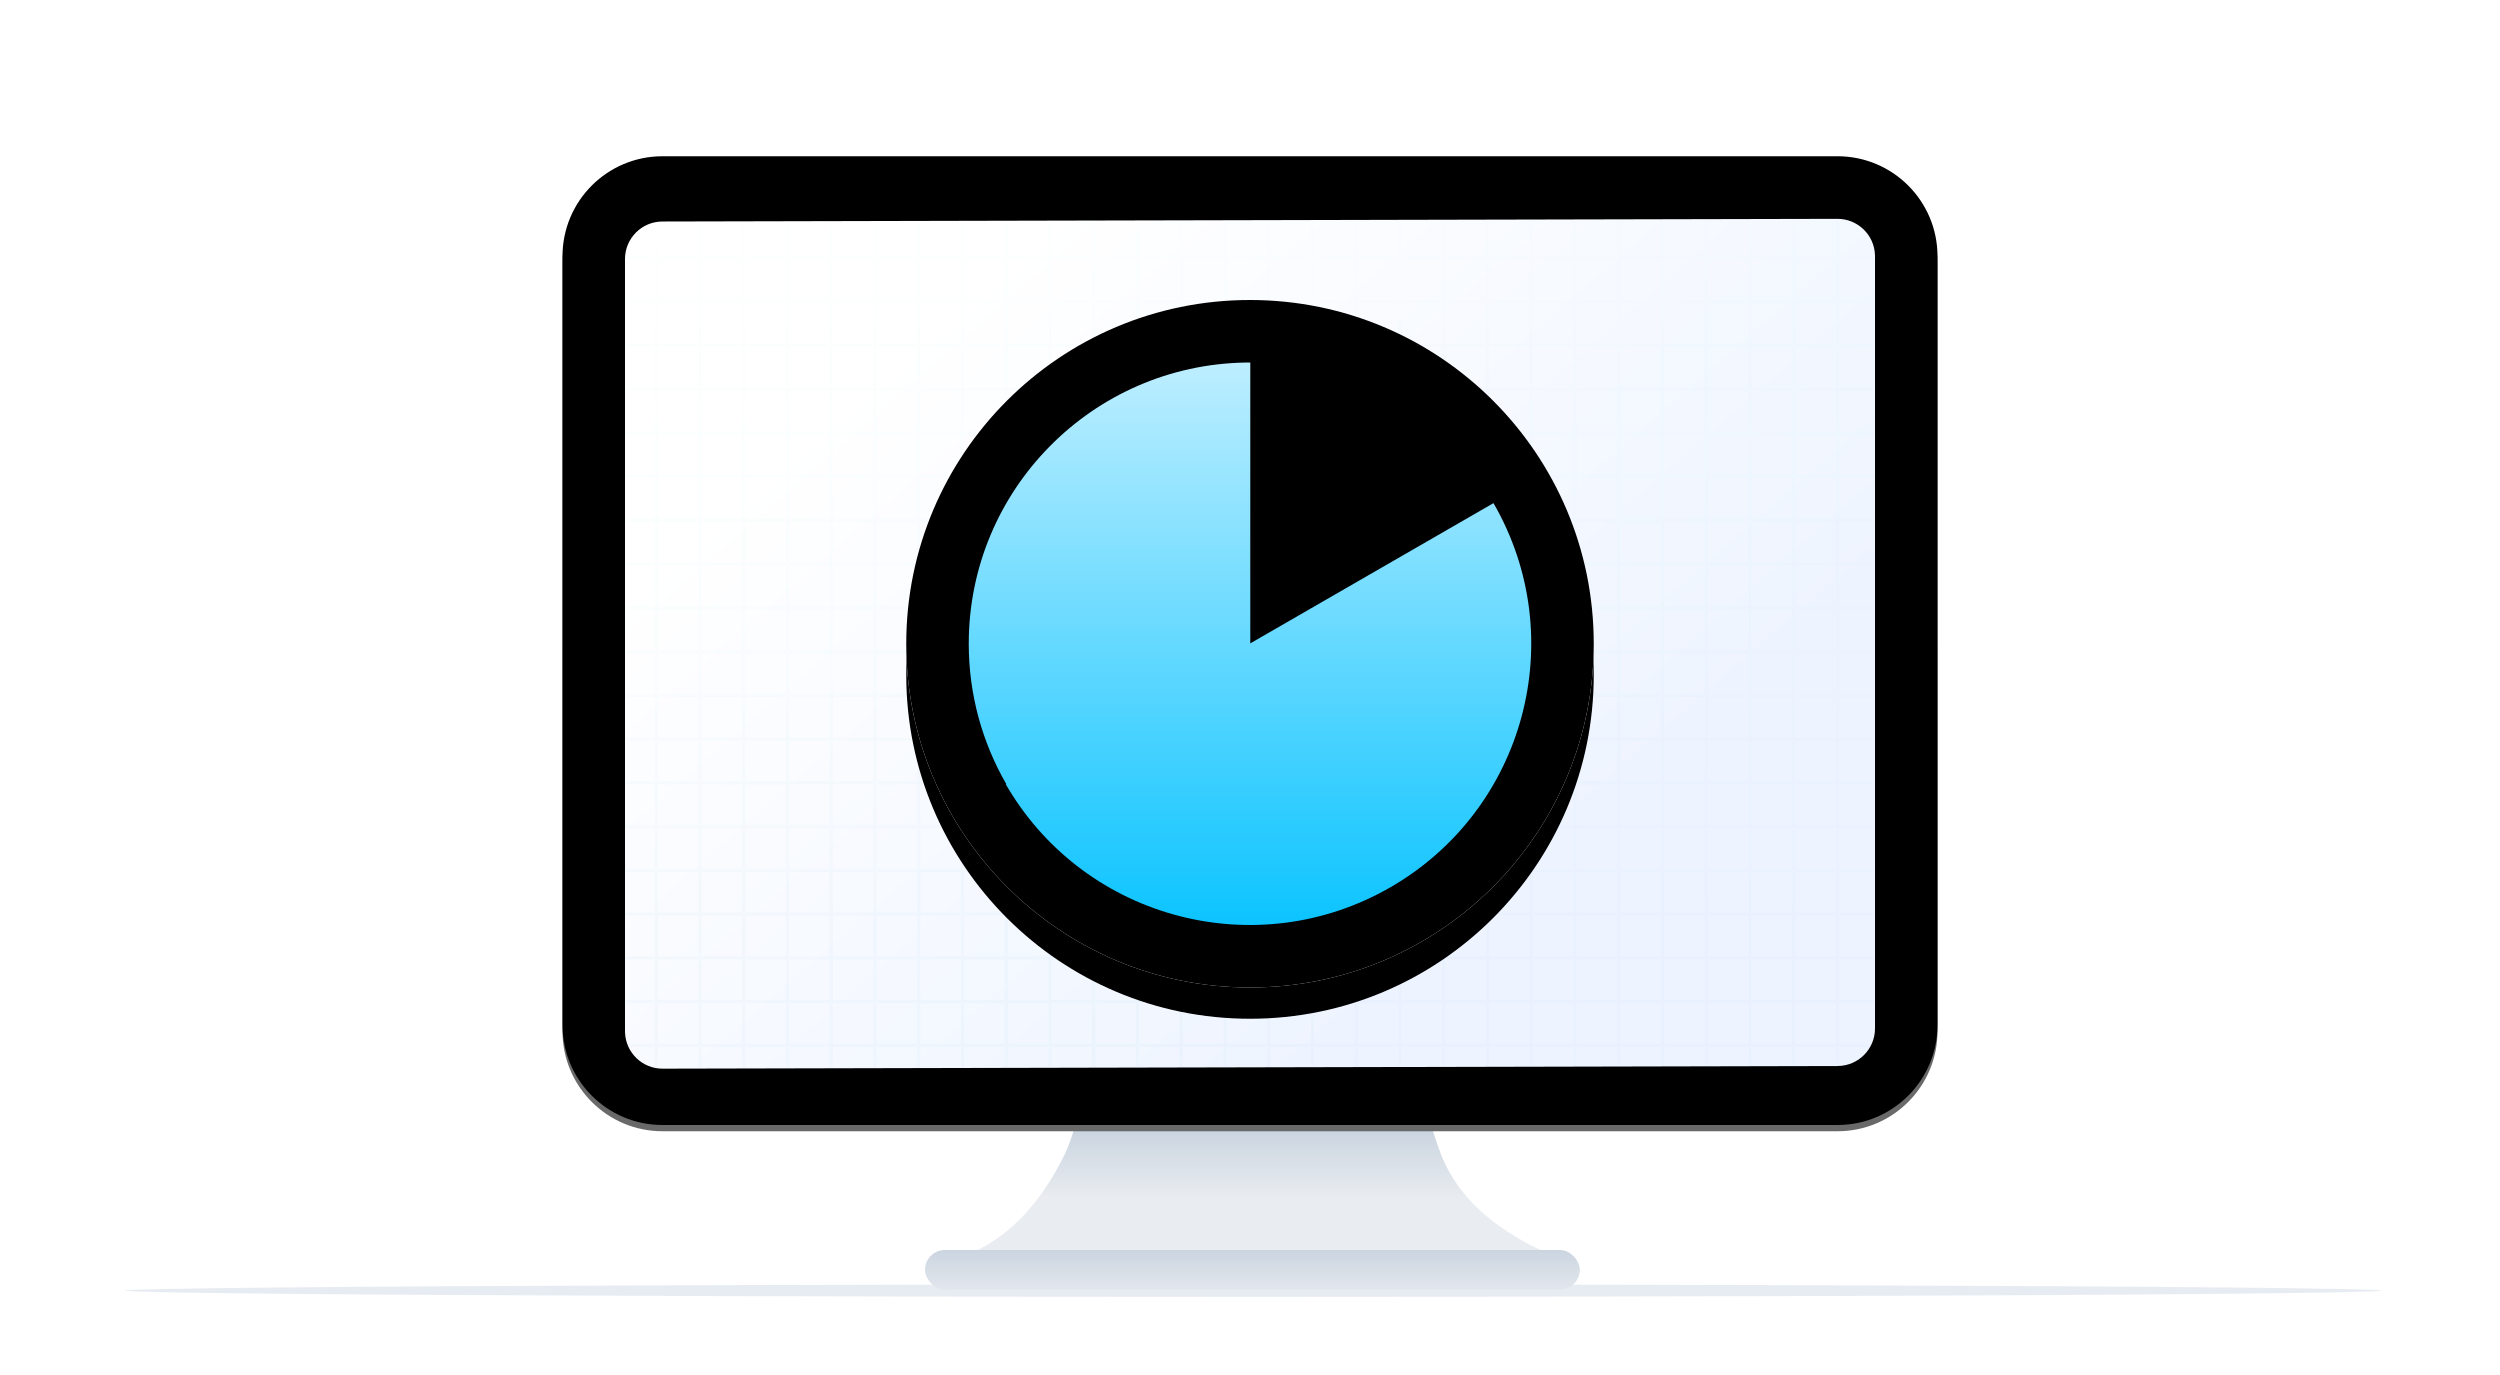 <?xml version="1.0" encoding="UTF-8"?>
<svg width="400px" height="220px" viewBox="0 0 400 220" version="1.1" xmlns="http://www.w3.org/2000/svg" xmlns:xlink="http://www.w3.org/1999/xlink">
    <title>Illustration/Garbage_cleaning </title>
    <defs>
        <linearGradient x1="37.209%" y1="84.76%" x2="37.209%" y2="62.956%" id="linearGradient-1">
            <stop stop-color="#E9ECF0" offset="0%"></stop>
            <stop stop-color="#BECBD9" offset="100%"></stop>
        </linearGradient>
        <linearGradient x1="37.209%" y1="129.776%" x2="37.209%" y2="-55.055%" id="linearGradient-2">
            <stop stop-color="#E9ECF0" offset="0%"></stop>
            <stop stop-color="#BECBD9" offset="100%"></stop>
        </linearGradient>
        <linearGradient x1="50%" y1="0%" x2="50%" y2="100%" id="linearGradient-3">
            <stop stop-color="#707070" offset="0%"></stop>
            <stop stop-color="#696969" offset="100%"></stop>
        </linearGradient>
        <path d="M16,0 L204,0 C212.837,0 220,7.163 220,16 L220,139 C220,147.837 212.837,155 204,155 L16,155 C7.163,155 0,147.837 0,139 L0,16 C0,7.163 7.163,0 16,0 Z" id="path-4"></path>
        <filter x="-1.1%" y="-1.6%" width="102.3%" height="103.2%" filterUnits="objectBoundingBox" id="filter-6">
            <feGaussianBlur stdDeviation="1.5" in="SourceAlpha" result="shadowBlurInner1"></feGaussianBlur>
            <feOffset dx="-1" dy="-2" in="shadowBlurInner1" result="shadowOffsetInner1"></feOffset>
            <feComposite in="shadowOffsetInner1" in2="SourceAlpha" operator="arithmetic" k2="-1" k3="1" result="shadowInnerInner1"></feComposite>
            <feColorMatrix values="0 0 0 0 0   0 0 0 0 0   0 0 0 0 0  0 0 0 0.378 0" type="matrix" in="shadowInnerInner1" result="shadowMatrixInner1"></feColorMatrix>
            <feGaussianBlur stdDeviation="1.5" in="SourceAlpha" result="shadowBlurInner2"></feGaussianBlur>
            <feOffset dx="1" dy="1" in="shadowBlurInner2" result="shadowOffsetInner2"></feOffset>
            <feComposite in="shadowOffsetInner2" in2="SourceAlpha" operator="arithmetic" k2="-1" k3="1" result="shadowInnerInner2"></feComposite>
            <feColorMatrix values="0 0 0 0 1   0 0 0 0 1   0 0 0 0 1  0 0 0 0.5 0" type="matrix" in="shadowInnerInner2" result="shadowMatrixInner2"></feColorMatrix>
            <feMerge>
                <feMergeNode in="shadowMatrixInner1"></feMergeNode>
                <feMergeNode in="shadowMatrixInner2"></feMergeNode>
            </feMerge>
        </filter>
        <linearGradient x1="13.925%" y1="25.497%" x2="75.531%" y2="73.111%" id="linearGradient-7">
            <stop stop-color="#FFFFFF" offset="0%"></stop>
            <stop stop-color="#EEF4FF" offset="100%"></stop>
        </linearGradient>
        <path d="M5.986,0.427 L193.986,0 C197.225,-0.007 199.87,2.552 199.995,5.761 L200,6 L200,6 L200,129.546 C200,132.854 197.322,135.538 194.014,135.546 L6.014,135.973 C2.775,135.98 0.13,133.42 0.005,130.211 L0,129.973 L0,129.973 L0,6.427 C0,3.118 2.678,0.434 5.986,0.427 Z" id="path-8"></path>
        <linearGradient x1="44.054%" y1="78.908%" x2="44.054%" y2="0%" id="linearGradient-10">
            <stop stop-color="#007FA8" offset="0%"></stop>
            <stop stop-color="#1CFEF2" stop-opacity="0.285" offset="100%"></stop>
        </linearGradient>
        <circle id="path-11" cx="55" cy="55" r="55"></circle>
        <filter x="-18.6%" y="-14.1%" width="137.3%" height="137.3%" filterUnits="objectBoundingBox" id="filter-12">
            <feOffset dx="0" dy="5" in="SourceAlpha" result="shadowOffsetOuter1"></feOffset>
            <feGaussianBlur stdDeviation="6" in="shadowOffsetOuter1" result="shadowBlurOuter1"></feGaussianBlur>
            <feColorMatrix values="0 0 0 0 0.352   0 0 0 0 0.715   0 0 0 0 1  0 0 0 0.202 0" type="matrix" in="shadowBlurOuter1"></feColorMatrix>
        </filter>
        <filter x="-13.6%" y="-9.1%" width="127.3%" height="127.3%" filterUnits="objectBoundingBox" id="filter-13">
            <feGaussianBlur stdDeviation="1" in="SourceAlpha" result="shadowBlurInner1"></feGaussianBlur>
            <feOffset dx="0" dy="2" in="shadowBlurInner1" result="shadowOffsetInner1"></feOffset>
            <feComposite in="shadowOffsetInner1" in2="SourceAlpha" operator="arithmetic" k2="-1" k3="1" result="shadowInnerInner1"></feComposite>
            <feColorMatrix values="0 0 0 0 1   0 0 0 0 1   0 0 0 0 1  0 0 0 1 0" type="matrix" in="shadowInnerInner1" result="shadowMatrixInner1"></feColorMatrix>
            <feGaussianBlur stdDeviation="2" in="SourceAlpha" result="shadowBlurInner2"></feGaussianBlur>
            <feOffset dx="0" dy="-2" in="shadowBlurInner2" result="shadowOffsetInner2"></feOffset>
            <feComposite in="shadowOffsetInner2" in2="SourceAlpha" operator="arithmetic" k2="-1" k3="1" result="shadowInnerInner2"></feComposite>
            <feColorMatrix values="0 0 0 0 0   0 0 0 0 0.297   0 0 0 0 1  0 0 0 0.183 0" type="matrix" in="shadowInnerInner2" result="shadowMatrixInner2"></feColorMatrix>
            <feMerge>
                <feMergeNode in="shadowMatrixInner1"></feMergeNode>
                <feMergeNode in="shadowMatrixInner2"></feMergeNode>
            </feMerge>
        </filter>
        <linearGradient x1="50%" y1="100%" x2="50%" y2="0%" id="linearGradient-14">
            <stop stop-color="#00C1FF" offset="0%"></stop>
            <stop stop-color="#BDEEFF" offset="100%"></stop>
        </linearGradient>
        <path d="M55.047,10 L55.047,54.938 L93.957,32.501 C106.397,54.021 99.015,81.539 77.469,93.964 C56.138,106.265 28.923,99.161 16.311,78.137 L15.933,77.495 L16.005,77.454 C12.185,70.844 10,63.174 10,54.994 C10,30.393 29.767,10.403 54.302,10.006 L55.047,10 Z" id="path-15"></path>
        <filter x="-11.1%" y="-8.9%" width="122.2%" height="122.2%" filterUnits="objectBoundingBox" id="filter-16">
            <feOffset dx="0" dy="2" in="SourceAlpha" result="shadowOffsetOuter1"></feOffset>
            <feGaussianBlur stdDeviation="3" in="shadowOffsetOuter1" result="shadowBlurOuter1"></feGaussianBlur>
            <feColorMatrix values="0 0 0 0 0   0 0 0 0 0.424   0 0 0 0 1  0 0 0 0 0" type="matrix" in="shadowBlurOuter1"></feColorMatrix>
        </filter>
    </defs>
    <g id="Illustration/Garbage_cleaning-" stroke="none" stroke-width="1" fill="none" fill-rule="evenodd">
        <ellipse id="椭圆形" fill="#E7ECF2" cx="200.5" cy="206.5" rx="180.5" ry="1"></ellipse>
        <g id="编组" transform="translate(90, 26)">
            <path d="M129.94,106 C134.007,133.444 137.542,151.003 140.547,158.675 C143.631,166.55 151.036,172.507 162.762,176.544 L58,176.544 C67.683,175.325 75.136,169.369 80.361,158.675 C82.99,153.296 86.763,135.738 91.683,106 L129.94,106 Z" id="三角形" fill="url(#linearGradient-1)"></path>
            <rect id="矩形" fill="url(#linearGradient-2)" x="58" y="174" width="104.762" height="6.347" rx="3.174"></rect>
            <g id="蒙版">
                <mask id="mask-5" fill="white">
                    <use xlink:href="#path-4"></use>
                </mask>
                <g>
                    <use fill="url(#linearGradient-3)" fill-rule="evenodd" xlink:href="#path-4"></use>
                    <use fill="black" fill-opacity="1" filter="url(#filter-6)" xlink:href="#path-4"></use>
                </g>
                <g id="编组-2" mask="url(#mask-5)">
                    <g transform="translate(10, 9.014)" id="形状结合">
                        <mask id="mask-9" fill="white">
                            <use xlink:href="#path-8"></use>
                        </mask>
                        <use id="蒙版" fill="url(#linearGradient-7)" xlink:href="#path-8"></use>
                        <path d="M5.25,-6.764 L5.249,5.986 L11.749,5.986 L11.75,-6.764 L12.25,-6.764 L12.249,5.986 L18.749,5.986 L18.75,-6.764 L19.25,-6.764 L19.249,5.986 L25.749,5.986 L25.75,-6.764 L26.25,-6.764 L26.249,5.986 L32.749,5.986 L32.75,-6.764 L33.25,-6.764 L33.249,5.986 L39.749,5.986 L39.75,-6.764 L40.25,-6.764 L40.249,5.986 L46.749,5.986 L46.75,-6.764 L47.25,-6.764 L47.249,5.986 L53.749,5.986 L53.75,-6.764 L54.25,-6.764 L54.249,5.986 L60.749,5.986 L60.75,-6.764 L61.25,-6.764 L61.249,5.986 L67.749,5.986 L67.75,-6.764 L68.25,-6.764 L68.249,5.986 L74.749,5.986 L74.75,-6.764 L75.25,-6.764 L75.249,5.986 L81.749,5.986 L81.75,-6.764 L82.25,-6.764 L82.249,5.986 L88.749,5.986 L88.75,-6.764 L89.25,-6.764 L89.249,5.986 L95.749,5.986 L95.75,-6.764 L96.25,-6.764 L96.249,5.986 L102.749,5.986 L102.75,-6.764 L103.25,-6.764 L103.249,5.986 L109.749,5.986 L109.75,-6.764 L110.25,-6.764 L110.249,5.986 L116.749,5.986 L116.75,-6.764 L117.25,-6.764 L117.249,5.986 L123.749,5.986 L123.75,-6.764 L124.25,-6.764 L124.249,5.986 L130.749,5.986 L130.75,-6.764 L131.25,-6.764 L131.249,5.986 L137.749,5.986 L137.75,-6.764 L138.25,-6.764 L138.249,5.986 L144.749,5.986 L144.75,-6.764 L145.25,-6.764 L145.249,5.986 L151.749,5.986 L151.75,-6.764 L152.25,-6.764 L152.249,5.986 L158.749,5.986 L158.75,-6.764 L159.25,-6.764 L159.249,5.986 L165.749,5.986 L165.75,-6.764 L166.25,-6.764 L166.249,5.986 L172.749,5.986 L172.75,-6.764 L173.25,-6.764 L173.249,5.986 L179.749,5.986 L179.75,-6.764 L180.25,-6.764 L180.249,5.986 L186.749,5.986 L186.75,-6.764 L187.25,-6.764 L187.249,5.986 L193.749,5.986 L193.75,-6.764 L194.25,-6.764 L194.249,5.986 L200.749,5.986 L200.75,-6.764 L201.25,-6.764 L201.249,5.986 L203,5.986 L203,6.486 L201.249,6.486 L201.249,12.986 L203,12.986 L203,13.486 L201.249,13.486 L201.249,19.986 L203,19.986 L203,20.486 L201.249,20.486 L201.249,26.986 L203,26.986 L203,27.486 L201.249,27.486 L201.249,33.986 L203,33.986 L203,34.486 L201.249,34.486 L201.249,40.986 L203,40.986 L203,41.486 L201.249,41.486 L201.249,47.986 L203,47.986 L203,48.486 L201.249,48.486 L201.249,54.986 L203,54.986 L203,55.486 L201.249,55.486 L201.249,61.986 L203,61.986 L203,62.486 L201.249,62.486 L201.249,68.986 L203,68.986 L203,69.486 L201.249,69.486 L201.249,75.986 L203,75.986 L203,76.486 L201.249,76.486 L201.249,82.986 L203,82.986 L203,83.486 L201.249,83.486 L201.249,89.986 L203,89.986 L203,90.486 L201.249,90.486 L201.249,96.986 L203,96.986 L203,97.486 L201.249,97.486 L201.249,103.986 L203,103.986 L203,104.486 L201.249,104.486 L201.249,110.986 L203,110.986 L203,111.486 L201.249,111.486 L201.249,117.986 L203,117.986 L203,118.486 L201.249,118.486 L201.249,124.986 L203,124.986 L203,125.486 L201.249,125.486 L201.249,131.986 L203,131.986 L203,132.486 L201.249,132.486 L201.249,138.986 L203,138.986 L203,139.486 L201.249,139.486 L201.25,144.236 L200.75,144.236 L200.749,139.486 L194.249,139.486 L194.25,144.236 L193.75,144.236 L193.749,139.486 L187.249,139.486 L187.25,144.236 L186.75,144.236 L186.749,139.486 L180.249,139.486 L180.25,144.236 L179.75,144.236 L179.749,139.486 L173.249,139.486 L173.25,144.236 L172.75,144.236 L172.749,139.486 L166.249,139.486 L166.25,144.236 L165.75,144.236 L165.749,139.486 L159.249,139.486 L159.25,144.236 L158.75,144.236 L158.749,139.486 L152.249,139.486 L152.25,144.236 L151.75,144.236 L151.749,139.486 L145.249,139.486 L145.25,144.236 L144.75,144.236 L144.749,139.486 L138.249,139.486 L138.25,144.236 L137.75,144.236 L137.749,139.486 L131.249,139.486 L131.25,144.236 L130.75,144.236 L130.749,139.486 L124.249,139.486 L124.25,144.236 L123.75,144.236 L123.749,139.486 L117.249,139.486 L117.25,144.236 L116.75,144.236 L116.749,139.486 L110.249,139.486 L110.25,144.236 L109.75,144.236 L109.749,139.486 L103.249,139.486 L103.25,144.236 L102.75,144.236 L102.749,139.486 L96.249,139.486 L96.25,144.236 L95.75,144.236 L95.749,139.486 L89.249,139.486 L89.25,144.236 L88.75,144.236 L88.749,139.486 L82.249,139.486 L82.25,144.236 L81.75,144.236 L81.749,139.486 L75.249,139.486 L75.25,144.236 L74.75,144.236 L74.749,139.486 L68.249,139.486 L68.25,144.236 L67.75,144.236 L67.749,139.486 L61.249,139.486 L61.25,144.236 L60.75,144.236 L60.749,139.486 L54.249,139.486 L54.25,144.236 L53.75,144.236 L53.749,139.486 L47.249,139.486 L47.25,144.236 L46.75,144.236 L46.749,139.486 L40.249,139.486 L40.25,144.236 L39.75,144.236 L39.749,139.486 L33.249,139.486 L33.25,144.236 L32.75,144.236 L32.749,139.486 L26.249,139.486 L26.25,144.236 L25.75,144.236 L25.749,139.486 L19.249,139.486 L19.25,144.236 L18.75,144.236 L18.749,139.486 L12.249,139.486 L12.25,144.236 L11.75,144.236 L11.749,139.486 L5.249,139.486 L5.25,144.236 L4.75,144.236 L4.749,139.486 L-3,139.486 L-3,138.986 L4.749,138.986 L4.749,132.486 L-3,132.486 L-3,131.986 L4.749,131.986 L4.749,125.486 L-3,125.486 L-3,124.986 L4.749,124.986 L4.749,118.486 L-3,118.486 L-3,117.986 L4.749,117.986 L4.749,111.486 L-3,111.486 L-3,110.986 L4.749,110.986 L4.749,104.486 L-3,104.486 L-3,103.986 L4.749,103.986 L4.749,97.486 L-3,97.486 L-3,96.986 L4.749,96.986 L4.749,90.486 L-3,90.486 L-3,89.986 L4.749,89.986 L4.749,83.486 L-3,83.486 L-3,82.986 L4.749,82.986 L4.749,76.486 L-3,76.486 L-3,75.986 L4.749,75.986 L4.749,69.486 L-3,69.486 L-3,68.986 L4.749,68.986 L4.749,62.486 L-3,62.486 L-3,61.986 L4.749,61.986 L4.749,55.486 L-3,55.486 L-3,54.986 L4.749,54.986 L4.749,48.486 L-3,48.486 L-3,47.986 L4.749,47.986 L4.749,41.486 L-3,41.486 L-3,40.986 L4.749,40.986 L4.749,34.486 L-3,34.486 L-3,33.986 L4.749,33.986 L4.749,27.486 L-3,27.486 L-3,26.986 L4.749,26.986 L4.749,20.486 L-3,20.486 L-3,19.986 L4.749,19.986 L4.749,13.486 L-3,13.486 L-3,12.986 L4.749,12.986 L4.749,6.486 L-3,6.486 L-3,5.986 L4.749,5.986 L4.75,-6.764 L5.25,-6.764 Z M11.749,132.486 L5.249,132.486 L5.249,138.986 L11.749,138.986 L11.749,132.486 Z M18.749,132.486 L12.249,132.486 L12.249,138.986 L18.749,138.986 L18.749,132.486 Z M25.749,132.486 L19.249,132.486 L19.249,138.986 L25.749,138.986 L25.749,132.486 Z M32.749,132.486 L26.249,132.486 L26.249,138.986 L32.749,138.986 L32.749,132.486 Z M39.749,132.486 L33.249,132.486 L33.249,138.986 L39.749,138.986 L39.749,132.486 Z M46.749,132.486 L40.249,132.486 L40.249,138.986 L46.749,138.986 L46.749,132.486 Z M53.749,132.486 L47.249,132.486 L47.249,138.986 L53.749,138.986 L53.749,132.486 Z M60.749,132.486 L54.249,132.486 L54.249,138.986 L60.749,138.986 L60.749,132.486 Z M67.749,132.486 L61.249,132.486 L61.249,138.986 L67.749,138.986 L67.749,132.486 Z M74.749,132.486 L68.249,132.486 L68.249,138.986 L74.749,138.986 L74.749,132.486 Z M81.749,132.486 L75.249,132.486 L75.249,138.986 L81.749,138.986 L81.749,132.486 Z M88.749,132.486 L82.249,132.486 L82.249,138.986 L88.749,138.986 L88.749,132.486 Z M95.749,132.486 L89.249,132.486 L89.249,138.986 L95.749,138.986 L95.749,132.486 Z M102.749,132.486 L96.249,132.486 L96.249,138.986 L102.749,138.986 L102.749,132.486 Z M109.749,132.486 L103.249,132.486 L103.249,138.986 L109.749,138.986 L109.749,132.486 Z M116.749,132.486 L110.249,132.486 L110.249,138.986 L116.749,138.986 L116.749,132.486 Z M123.749,132.486 L117.249,132.486 L117.249,138.986 L123.749,138.986 L123.749,132.486 Z M130.749,132.486 L124.249,132.486 L124.249,138.986 L130.749,138.986 L130.749,132.486 Z M137.749,132.486 L131.249,132.486 L131.249,138.986 L137.749,138.986 L137.749,132.486 Z M144.749,132.486 L138.249,132.486 L138.249,138.986 L144.749,138.986 L144.749,132.486 Z M151.749,132.486 L145.249,132.486 L145.249,138.986 L151.749,138.986 L151.749,132.486 Z M158.749,132.486 L152.249,132.486 L152.249,138.986 L158.749,138.986 L158.749,132.486 Z M165.749,132.486 L159.249,132.486 L159.249,138.986 L165.749,138.986 L165.749,132.486 Z M172.749,132.486 L166.249,132.486 L166.249,138.986 L172.749,138.986 L172.749,132.486 Z M179.749,132.486 L173.249,132.486 L173.249,138.986 L179.749,138.986 L179.749,132.486 Z M186.749,132.486 L180.249,132.486 L180.249,138.986 L186.749,138.986 L186.749,132.486 Z M193.749,132.486 L187.249,132.486 L187.249,138.986 L193.749,138.986 L193.749,132.486 Z M200.749,132.486 L194.249,132.486 L194.249,138.986 L200.749,138.986 L200.749,132.486 Z M11.749,125.486 L5.249,125.486 L5.249,131.986 L11.749,131.986 L11.749,125.486 Z M18.749,125.486 L12.249,125.486 L12.249,131.986 L18.749,131.986 L18.749,125.486 Z M25.749,125.486 L19.249,125.486 L19.249,131.986 L25.749,131.986 L25.749,125.486 Z M32.749,125.486 L26.249,125.486 L26.249,131.986 L32.749,131.986 L32.749,125.486 Z M39.749,125.486 L33.249,125.486 L33.249,131.986 L39.749,131.986 L39.749,125.486 Z M46.749,125.486 L40.249,125.486 L40.249,131.986 L46.749,131.986 L46.749,125.486 Z M53.749,125.486 L47.249,125.486 L47.249,131.986 L53.749,131.986 L53.749,125.486 Z M60.749,125.486 L54.249,125.486 L54.249,131.986 L60.749,131.986 L60.749,125.486 Z M67.749,125.486 L61.249,125.486 L61.249,131.986 L67.749,131.986 L67.749,125.486 Z M74.749,125.486 L68.249,125.486 L68.249,131.986 L74.749,131.986 L74.749,125.486 Z M81.749,125.486 L75.249,125.486 L75.249,131.986 L81.749,131.986 L81.749,125.486 Z M88.749,125.486 L82.249,125.486 L82.249,131.986 L88.749,131.986 L88.749,125.486 Z M95.749,125.486 L89.249,125.486 L89.249,131.986 L95.749,131.986 L95.749,125.486 Z M102.749,125.486 L96.249,125.486 L96.249,131.986 L102.749,131.986 L102.749,125.486 Z M109.749,125.486 L103.249,125.486 L103.249,131.986 L109.749,131.986 L109.749,125.486 Z M116.749,125.486 L110.249,125.486 L110.249,131.986 L116.749,131.986 L116.749,125.486 Z M123.749,125.486 L117.249,125.486 L117.249,131.986 L123.749,131.986 L123.749,125.486 Z M130.749,125.486 L124.249,125.486 L124.249,131.986 L130.749,131.986 L130.749,125.486 Z M137.749,125.486 L131.249,125.486 L131.249,131.986 L137.749,131.986 L137.749,125.486 Z M144.749,125.486 L138.249,125.486 L138.249,131.986 L144.749,131.986 L144.749,125.486 Z M151.749,125.486 L145.249,125.486 L145.249,131.986 L151.749,131.986 L151.749,125.486 Z M158.749,125.486 L152.249,125.486 L152.249,131.986 L158.749,131.986 L158.749,125.486 Z M165.749,125.486 L159.249,125.486 L159.249,131.986 L165.749,131.986 L165.749,125.486 Z M172.749,125.486 L166.249,125.486 L166.249,131.986 L172.749,131.986 L172.749,125.486 Z M179.749,125.486 L173.249,125.486 L173.249,131.986 L179.749,131.986 L179.749,125.486 Z M186.749,125.486 L180.249,125.486 L180.249,131.986 L186.749,131.986 L186.749,125.486 Z M193.749,125.486 L187.249,125.486 L187.249,131.986 L193.749,131.986 L193.749,125.486 Z M200.749,125.486 L194.249,125.486 L194.249,131.986 L200.749,131.986 L200.749,125.486 Z M11.749,118.486 L5.249,118.486 L5.249,124.986 L11.749,124.986 L11.749,118.486 Z M18.749,118.486 L12.249,118.486 L12.249,124.986 L18.749,124.986 L18.749,118.486 Z M25.749,118.486 L19.249,118.486 L19.249,124.986 L25.749,124.986 L25.749,118.486 Z M32.749,118.486 L26.249,118.486 L26.249,124.986 L32.749,124.986 L32.749,118.486 Z M39.749,118.486 L33.249,118.486 L33.249,124.986 L39.749,124.986 L39.749,118.486 Z M46.749,118.486 L40.249,118.486 L40.249,124.986 L46.749,124.986 L46.749,118.486 Z M53.749,118.486 L47.249,118.486 L47.249,124.986 L53.749,124.986 L53.749,118.486 Z M60.749,118.486 L54.249,118.486 L54.249,124.986 L60.749,124.986 L60.749,118.486 Z M67.749,118.486 L61.249,118.486 L61.249,124.986 L67.749,124.986 L67.749,118.486 Z M74.749,118.486 L68.249,118.486 L68.249,124.986 L74.749,124.986 L74.749,118.486 Z M81.749,118.486 L75.249,118.486 L75.249,124.986 L81.749,124.986 L81.749,118.486 Z M88.749,118.486 L82.249,118.486 L82.249,124.986 L88.749,124.986 L88.749,118.486 Z M95.749,118.486 L89.249,118.486 L89.249,124.986 L95.749,124.986 L95.749,118.486 Z M102.749,118.486 L96.249,118.486 L96.249,124.986 L102.749,124.986 L102.749,118.486 Z M109.749,118.486 L103.249,118.486 L103.249,124.986 L109.749,124.986 L109.749,118.486 Z M116.749,118.486 L110.249,118.486 L110.249,124.986 L116.749,124.986 L116.749,118.486 Z M123.749,118.486 L117.249,118.486 L117.249,124.986 L123.749,124.986 L123.749,118.486 Z M130.749,118.486 L124.249,118.486 L124.249,124.986 L130.749,124.986 L130.749,118.486 Z M137.749,118.486 L131.249,118.486 L131.249,124.986 L137.749,124.986 L137.749,118.486 Z M144.749,118.486 L138.249,118.486 L138.249,124.986 L144.749,124.986 L144.749,118.486 Z M151.749,118.486 L145.249,118.486 L145.249,124.986 L151.749,124.986 L151.749,118.486 Z M158.749,118.486 L152.249,118.486 L152.249,124.986 L158.749,124.986 L158.749,118.486 Z M165.749,118.486 L159.249,118.486 L159.249,124.986 L165.749,124.986 L165.749,118.486 Z M172.749,118.486 L166.249,118.486 L166.249,124.986 L172.749,124.986 L172.749,118.486 Z M179.749,118.486 L173.249,118.486 L173.249,124.986 L179.749,124.986 L179.749,118.486 Z M186.749,118.486 L180.249,118.486 L180.249,124.986 L186.749,124.986 L186.749,118.486 Z M193.749,118.486 L187.249,118.486 L187.249,124.986 L193.749,124.986 L193.749,118.486 Z M200.749,118.486 L194.249,118.486 L194.249,124.986 L200.749,124.986 L200.749,118.486 Z M11.749,111.486 L5.249,111.486 L5.249,117.986 L11.749,117.986 L11.749,111.486 Z M18.749,111.486 L12.249,111.486 L12.249,117.986 L18.749,117.986 L18.749,111.486 Z M25.749,111.486 L19.249,111.486 L19.249,117.986 L25.749,117.986 L25.749,111.486 Z M32.749,111.486 L26.249,111.486 L26.249,117.986 L32.749,117.986 L32.749,111.486 Z M39.749,111.486 L33.249,111.486 L33.249,117.986 L39.749,117.986 L39.749,111.486 Z M46.749,111.486 L40.249,111.486 L40.249,117.986 L46.749,117.986 L46.749,111.486 Z M53.749,111.486 L47.249,111.486 L47.249,117.986 L53.749,117.986 L53.749,111.486 Z M60.749,111.486 L54.249,111.486 L54.249,117.986 L60.749,117.986 L60.749,111.486 Z M67.749,111.486 L61.249,111.486 L61.249,117.986 L67.749,117.986 L67.749,111.486 Z M74.749,111.486 L68.249,111.486 L68.249,117.986 L74.749,117.986 L74.749,111.486 Z M81.749,111.486 L75.249,111.486 L75.249,117.986 L81.749,117.986 L81.749,111.486 Z M88.749,111.486 L82.249,111.486 L82.249,117.986 L88.749,117.986 L88.749,111.486 Z M95.749,111.486 L89.249,111.486 L89.249,117.986 L95.749,117.986 L95.749,111.486 Z M102.749,111.486 L96.249,111.486 L96.249,117.986 L102.749,117.986 L102.749,111.486 Z M109.749,111.486 L103.249,111.486 L103.249,117.986 L109.749,117.986 L109.749,111.486 Z M116.749,111.486 L110.249,111.486 L110.249,117.986 L116.749,117.986 L116.749,111.486 Z M123.749,111.486 L117.249,111.486 L117.249,117.986 L123.749,117.986 L123.749,111.486 Z M130.749,111.486 L124.249,111.486 L124.249,117.986 L130.749,117.986 L130.749,111.486 Z M137.749,111.486 L131.249,111.486 L131.249,117.986 L137.749,117.986 L137.749,111.486 Z M144.749,111.486 L138.249,111.486 L138.249,117.986 L144.749,117.986 L144.749,111.486 Z M151.749,111.486 L145.249,111.486 L145.249,117.986 L151.749,117.986 L151.749,111.486 Z M158.749,111.486 L152.249,111.486 L152.249,117.986 L158.749,117.986 L158.749,111.486 Z M165.749,111.486 L159.249,111.486 L159.249,117.986 L165.749,117.986 L165.749,111.486 Z M172.749,111.486 L166.249,111.486 L166.249,117.986 L172.749,117.986 L172.749,111.486 Z M179.749,111.486 L173.249,111.486 L173.249,117.986 L179.749,117.986 L179.749,111.486 Z M186.749,111.486 L180.249,111.486 L180.249,117.986 L186.749,117.986 L186.749,111.486 Z M193.749,111.486 L187.249,111.486 L187.249,117.986 L193.749,117.986 L193.749,111.486 Z M200.749,111.486 L194.249,111.486 L194.249,117.986 L200.749,117.986 L200.749,111.486 Z M11.749,104.486 L5.249,104.486 L5.249,110.986 L11.749,110.986 L11.749,104.486 Z M18.749,104.486 L12.249,104.486 L12.249,110.986 L18.749,110.986 L18.749,104.486 Z M25.749,104.486 L19.249,104.486 L19.249,110.986 L25.749,110.986 L25.749,104.486 Z M32.749,104.486 L26.249,104.486 L26.249,110.986 L32.749,110.986 L32.749,104.486 Z M39.749,104.486 L33.249,104.486 L33.249,110.986 L39.749,110.986 L39.749,104.486 Z M46.749,104.486 L40.249,104.486 L40.249,110.986 L46.749,110.986 L46.749,104.486 Z M53.749,104.486 L47.249,104.486 L47.249,110.986 L53.749,110.986 L53.749,104.486 Z M60.749,104.486 L54.249,104.486 L54.249,110.986 L60.749,110.986 L60.749,104.486 Z M67.749,104.486 L61.249,104.486 L61.249,110.986 L67.749,110.986 L67.749,104.486 Z M74.749,104.486 L68.249,104.486 L68.249,110.986 L74.749,110.986 L74.749,104.486 Z M81.749,104.486 L75.249,104.486 L75.249,110.986 L81.749,110.986 L81.749,104.486 Z M88.749,104.486 L82.249,104.486 L82.249,110.986 L88.749,110.986 L88.749,104.486 Z M95.749,104.486 L89.249,104.486 L89.249,110.986 L95.749,110.986 L95.749,104.486 Z M102.749,104.486 L96.249,104.486 L96.249,110.986 L102.749,110.986 L102.749,104.486 Z M109.749,104.486 L103.249,104.486 L103.249,110.986 L109.749,110.986 L109.749,104.486 Z M116.749,104.486 L110.249,104.486 L110.249,110.986 L116.749,110.986 L116.749,104.486 Z M123.749,104.486 L117.249,104.486 L117.249,110.986 L123.749,110.986 L123.749,104.486 Z M130.749,104.486 L124.249,104.486 L124.249,110.986 L130.749,110.986 L130.749,104.486 Z M137.749,104.486 L131.249,104.486 L131.249,110.986 L137.749,110.986 L137.749,104.486 Z M144.749,104.486 L138.249,104.486 L138.249,110.986 L144.749,110.986 L144.749,104.486 Z M151.749,104.486 L145.249,104.486 L145.249,110.986 L151.749,110.986 L151.749,104.486 Z M158.749,104.486 L152.249,104.486 L152.249,110.986 L158.749,110.986 L158.749,104.486 Z M165.749,104.486 L159.249,104.486 L159.249,110.986 L165.749,110.986 L165.749,104.486 Z M172.749,104.486 L166.249,104.486 L166.249,110.986 L172.749,110.986 L172.749,104.486 Z M179.749,104.486 L173.249,104.486 L173.249,110.986 L179.749,110.986 L179.749,104.486 Z M186.749,104.486 L180.249,104.486 L180.249,110.986 L186.749,110.986 L186.749,104.486 Z M193.749,104.486 L187.249,104.486 L187.249,110.986 L193.749,110.986 L193.749,104.486 Z M200.749,104.486 L194.249,104.486 L194.249,110.986 L200.749,110.986 L200.749,104.486 Z M11.749,97.486 L5.249,97.486 L5.249,103.986 L11.749,103.986 L11.749,97.486 Z M18.749,97.486 L12.249,97.486 L12.249,103.986 L18.749,103.986 L18.749,97.486 Z M25.749,97.486 L19.249,97.486 L19.249,103.986 L25.749,103.986 L25.749,97.486 Z M32.749,97.486 L26.249,97.486 L26.249,103.986 L32.749,103.986 L32.749,97.486 Z M39.749,97.486 L33.249,97.486 L33.249,103.986 L39.749,103.986 L39.749,97.486 Z M46.749,97.486 L40.249,97.486 L40.249,103.986 L46.749,103.986 L46.749,97.486 Z M53.749,97.486 L47.249,97.486 L47.249,103.986 L53.749,103.986 L53.749,97.486 Z M60.749,97.486 L54.249,97.486 L54.249,103.986 L60.749,103.986 L60.749,97.486 Z M67.749,97.486 L61.249,97.486 L61.249,103.986 L67.749,103.986 L67.749,97.486 Z M74.749,97.486 L68.249,97.486 L68.249,103.986 L74.749,103.986 L74.749,97.486 Z M81.749,97.486 L75.249,97.486 L75.249,103.986 L81.749,103.986 L81.749,97.486 Z M88.749,97.486 L82.249,97.486 L82.249,103.986 L88.749,103.986 L88.749,97.486 Z M95.749,97.486 L89.249,97.486 L89.249,103.986 L95.749,103.986 L95.749,97.486 Z M102.749,97.486 L96.249,97.486 L96.249,103.986 L102.749,103.986 L102.749,97.486 Z M109.749,97.486 L103.249,97.486 L103.249,103.986 L109.749,103.986 L109.749,97.486 Z M116.749,97.486 L110.249,97.486 L110.249,103.986 L116.749,103.986 L116.749,97.486 Z M123.749,97.486 L117.249,97.486 L117.249,103.986 L123.749,103.986 L123.749,97.486 Z M130.749,97.486 L124.249,97.486 L124.249,103.986 L130.749,103.986 L130.749,97.486 Z M137.749,97.486 L131.249,97.486 L131.249,103.986 L137.749,103.986 L137.749,97.486 Z M144.749,97.486 L138.249,97.486 L138.249,103.986 L144.749,103.986 L144.749,97.486 Z M151.749,97.486 L145.249,97.486 L145.249,103.986 L151.749,103.986 L151.749,97.486 Z M158.749,97.486 L152.249,97.486 L152.249,103.986 L158.749,103.986 L158.749,97.486 Z M165.749,97.486 L159.249,97.486 L159.249,103.986 L165.749,103.986 L165.749,97.486 Z M172.749,97.486 L166.249,97.486 L166.249,103.986 L172.749,103.986 L172.749,97.486 Z M179.749,97.486 L173.249,97.486 L173.249,103.986 L179.749,103.986 L179.749,97.486 Z M186.749,97.486 L180.249,97.486 L180.249,103.986 L186.749,103.986 L186.749,97.486 Z M193.749,97.486 L187.249,97.486 L187.249,103.986 L193.749,103.986 L193.749,97.486 Z M200.749,97.486 L194.249,97.486 L194.249,103.986 L200.749,103.986 L200.749,97.486 Z M11.749,90.486 L5.249,90.486 L5.249,96.986 L11.749,96.986 L11.749,90.486 Z M18.749,90.486 L12.249,90.486 L12.249,96.986 L18.749,96.986 L18.749,90.486 Z M25.749,90.486 L19.249,90.486 L19.249,96.986 L25.749,96.986 L25.749,90.486 Z M32.749,90.486 L26.249,90.486 L26.249,96.986 L32.749,96.986 L32.749,90.486 Z M39.749,90.486 L33.249,90.486 L33.249,96.986 L39.749,96.986 L39.749,90.486 Z M46.749,90.486 L40.249,90.486 L40.249,96.986 L46.749,96.986 L46.749,90.486 Z M53.749,90.486 L47.249,90.486 L47.249,96.986 L53.749,96.986 L53.749,90.486 Z M60.749,90.486 L54.249,90.486 L54.249,96.986 L60.749,96.986 L60.749,90.486 Z M67.749,90.486 L61.249,90.486 L61.249,96.986 L67.749,96.986 L67.749,90.486 Z M74.749,90.486 L68.249,90.486 L68.249,96.986 L74.749,96.986 L74.749,90.486 Z M81.749,90.486 L75.249,90.486 L75.249,96.986 L81.749,96.986 L81.749,90.486 Z M88.749,90.486 L82.249,90.486 L82.249,96.986 L88.749,96.986 L88.749,90.486 Z M95.749,90.486 L89.249,90.486 L89.249,96.986 L95.749,96.986 L95.749,90.486 Z M102.749,90.486 L96.249,90.486 L96.249,96.986 L102.749,96.986 L102.749,90.486 Z M109.749,90.486 L103.249,90.486 L103.249,96.986 L109.749,96.986 L109.749,90.486 Z M116.749,90.486 L110.249,90.486 L110.249,96.986 L116.749,96.986 L116.749,90.486 Z M123.749,90.486 L117.249,90.486 L117.249,96.986 L123.749,96.986 L123.749,90.486 Z M130.749,90.486 L124.249,90.486 L124.249,96.986 L130.749,96.986 L130.749,90.486 Z M137.749,90.486 L131.249,90.486 L131.249,96.986 L137.749,96.986 L137.749,90.486 Z M144.749,90.486 L138.249,90.486 L138.249,96.986 L144.749,96.986 L144.749,90.486 Z M151.749,90.486 L145.249,90.486 L145.249,96.986 L151.749,96.986 L151.749,90.486 Z M158.749,90.486 L152.249,90.486 L152.249,96.986 L158.749,96.986 L158.749,90.486 Z M165.749,90.486 L159.249,90.486 L159.249,96.986 L165.749,96.986 L165.749,90.486 Z M172.749,90.486 L166.249,90.486 L166.249,96.986 L172.749,96.986 L172.749,90.486 Z M179.749,90.486 L173.249,90.486 L173.249,96.986 L179.749,96.986 L179.749,90.486 Z M186.749,90.486 L180.249,90.486 L180.249,96.986 L186.749,96.986 L186.749,90.486 Z M193.749,90.486 L187.249,90.486 L187.249,96.986 L193.749,96.986 L193.749,90.486 Z M200.749,90.486 L194.249,90.486 L194.249,96.986 L200.749,96.986 L200.749,90.486 Z M11.749,83.486 L5.249,83.486 L5.249,89.986 L11.749,89.986 L11.749,83.486 Z M18.749,83.486 L12.249,83.486 L12.249,89.986 L18.749,89.986 L18.749,83.486 Z M25.749,83.486 L19.249,83.486 L19.249,89.986 L25.749,89.986 L25.749,83.486 Z M32.749,83.486 L26.249,83.486 L26.249,89.986 L32.749,89.986 L32.749,83.486 Z M39.749,83.486 L33.249,83.486 L33.249,89.986 L39.749,89.986 L39.749,83.486 Z M46.749,83.486 L40.249,83.486 L40.249,89.986 L46.749,89.986 L46.749,83.486 Z M53.749,83.486 L47.249,83.486 L47.249,89.986 L53.749,89.986 L53.749,83.486 Z M60.749,83.486 L54.249,83.486 L54.249,89.986 L60.749,89.986 L60.749,83.486 Z M67.749,83.486 L61.249,83.486 L61.249,89.986 L67.749,89.986 L67.749,83.486 Z M74.749,83.486 L68.249,83.486 L68.249,89.986 L74.749,89.986 L74.749,83.486 Z M81.749,83.486 L75.249,83.486 L75.249,89.986 L81.749,89.986 L81.749,83.486 Z M88.749,83.486 L82.249,83.486 L82.249,89.986 L88.749,89.986 L88.749,83.486 Z M95.749,83.486 L89.249,83.486 L89.249,89.986 L95.749,89.986 L95.749,83.486 Z M102.749,83.486 L96.249,83.486 L96.249,89.986 L102.749,89.986 L102.749,83.486 Z M109.749,83.486 L103.249,83.486 L103.249,89.986 L109.749,89.986 L109.749,83.486 Z M116.749,83.486 L110.249,83.486 L110.249,89.986 L116.749,89.986 L116.749,83.486 Z M123.749,83.486 L117.249,83.486 L117.249,89.986 L123.749,89.986 L123.749,83.486 Z M130.749,83.486 L124.249,83.486 L124.249,89.986 L130.749,89.986 L130.749,83.486 Z M137.749,83.486 L131.249,83.486 L131.249,89.986 L137.749,89.986 L137.749,83.486 Z M144.749,83.486 L138.249,83.486 L138.249,89.986 L144.749,89.986 L144.749,83.486 Z M151.749,83.486 L145.249,83.486 L145.249,89.986 L151.749,89.986 L151.749,83.486 Z M158.749,83.486 L152.249,83.486 L152.249,89.986 L158.749,89.986 L158.749,83.486 Z M165.749,83.486 L159.249,83.486 L159.249,89.986 L165.749,89.986 L165.749,83.486 Z M172.749,83.486 L166.249,83.486 L166.249,89.986 L172.749,89.986 L172.749,83.486 Z M179.749,83.486 L173.249,83.486 L173.249,89.986 L179.749,89.986 L179.749,83.486 Z M186.749,83.486 L180.249,83.486 L180.249,89.986 L186.749,89.986 L186.749,83.486 Z M193.749,83.486 L187.249,83.486 L187.249,89.986 L193.749,89.986 L193.749,83.486 Z M200.749,83.486 L194.249,83.486 L194.249,89.986 L200.749,89.986 L200.749,83.486 Z M11.749,76.486 L5.249,76.486 L5.249,82.986 L11.749,82.986 L11.749,76.486 Z M18.749,76.486 L12.249,76.486 L12.249,82.986 L18.749,82.986 L18.749,76.486 Z M25.749,76.486 L19.249,76.486 L19.249,82.986 L25.749,82.986 L25.749,76.486 Z M32.749,76.486 L26.249,76.486 L26.249,82.986 L32.749,82.986 L32.749,76.486 Z M39.749,76.486 L33.249,76.486 L33.249,82.986 L39.749,82.986 L39.749,76.486 Z M46.749,76.486 L40.249,76.486 L40.249,82.986 L46.749,82.986 L46.749,76.486 Z M53.749,76.486 L47.249,76.486 L47.249,82.986 L53.749,82.986 L53.749,76.486 Z M60.749,76.486 L54.249,76.486 L54.249,82.986 L60.749,82.986 L60.749,76.486 Z M67.749,76.486 L61.249,76.486 L61.249,82.986 L67.749,82.986 L67.749,76.486 Z M74.749,76.486 L68.249,76.486 L68.249,82.986 L74.749,82.986 L74.749,76.486 Z M81.749,76.486 L75.249,76.486 L75.249,82.986 L81.749,82.986 L81.749,76.486 Z M88.749,76.486 L82.249,76.486 L82.249,82.986 L88.749,82.986 L88.749,76.486 Z M95.749,76.486 L89.249,76.486 L89.249,82.986 L95.749,82.986 L95.749,76.486 Z M102.749,76.486 L96.249,76.486 L96.249,82.986 L102.749,82.986 L102.749,76.486 Z M109.749,76.486 L103.249,76.486 L103.249,82.986 L109.749,82.986 L109.749,76.486 Z M116.749,76.486 L110.249,76.486 L110.249,82.986 L116.749,82.986 L116.749,76.486 Z M123.749,76.486 L117.249,76.486 L117.249,82.986 L123.749,82.986 L123.749,76.486 Z M130.749,76.486 L124.249,76.486 L124.249,82.986 L130.749,82.986 L130.749,76.486 Z M137.749,76.486 L131.249,76.486 L131.249,82.986 L137.749,82.986 L137.749,76.486 Z M144.749,76.486 L138.249,76.486 L138.249,82.986 L144.749,82.986 L144.749,76.486 Z M151.749,76.486 L145.249,76.486 L145.249,82.986 L151.749,82.986 L151.749,76.486 Z M158.749,76.486 L152.249,76.486 L152.249,82.986 L158.749,82.986 L158.749,76.486 Z M165.749,76.486 L159.249,76.486 L159.249,82.986 L165.749,82.986 L165.749,76.486 Z M172.749,76.486 L166.249,76.486 L166.249,82.986 L172.749,82.986 L172.749,76.486 Z M179.749,76.486 L173.249,76.486 L173.249,82.986 L179.749,82.986 L179.749,76.486 Z M186.749,76.486 L180.249,76.486 L180.249,82.986 L186.749,82.986 L186.749,76.486 Z M193.749,76.486 L187.249,76.486 L187.249,82.986 L193.749,82.986 L193.749,76.486 Z M200.749,76.486 L194.249,76.486 L194.249,82.986 L200.749,82.986 L200.749,76.486 Z M11.749,69.486 L5.249,69.486 L5.249,75.986 L11.749,75.986 L11.749,69.486 Z M18.749,69.486 L12.249,69.486 L12.249,75.986 L18.749,75.986 L18.749,69.486 Z M25.749,69.486 L19.249,69.486 L19.249,75.986 L25.749,75.986 L25.749,69.486 Z M32.749,69.486 L26.249,69.486 L26.249,75.986 L32.749,75.986 L32.749,69.486 Z M39.749,69.486 L33.249,69.486 L33.249,75.986 L39.749,75.986 L39.749,69.486 Z M46.749,69.486 L40.249,69.486 L40.249,75.986 L46.749,75.986 L46.749,69.486 Z M53.749,69.486 L47.249,69.486 L47.249,75.986 L53.749,75.986 L53.749,69.486 Z M60.749,69.486 L54.249,69.486 L54.249,75.986 L60.749,75.986 L60.749,69.486 Z M67.749,69.486 L61.249,69.486 L61.249,75.986 L67.749,75.986 L67.749,69.486 Z M74.749,69.486 L68.249,69.486 L68.249,75.986 L74.749,75.986 L74.749,69.486 Z M81.749,69.486 L75.249,69.486 L75.249,75.986 L81.749,75.986 L81.749,69.486 Z M88.749,69.486 L82.249,69.486 L82.249,75.986 L88.749,75.986 L88.749,69.486 Z M95.749,69.486 L89.249,69.486 L89.249,75.986 L95.749,75.986 L95.749,69.486 Z M102.749,69.486 L96.249,69.486 L96.249,75.986 L102.749,75.986 L102.749,69.486 Z M109.749,69.486 L103.249,69.486 L103.249,75.986 L109.749,75.986 L109.749,69.486 Z M116.749,69.486 L110.249,69.486 L110.249,75.986 L116.749,75.986 L116.749,69.486 Z M123.749,69.486 L117.249,69.486 L117.249,75.986 L123.749,75.986 L123.749,69.486 Z M130.749,69.486 L124.249,69.486 L124.249,75.986 L130.749,75.986 L130.749,69.486 Z M137.749,69.486 L131.249,69.486 L131.249,75.986 L137.749,75.986 L137.749,69.486 Z M144.749,69.486 L138.249,69.486 L138.249,75.986 L144.749,75.986 L144.749,69.486 Z M151.749,69.486 L145.249,69.486 L145.249,75.986 L151.749,75.986 L151.749,69.486 Z M158.749,69.486 L152.249,69.486 L152.249,75.986 L158.749,75.986 L158.749,69.486 Z M165.749,69.486 L159.249,69.486 L159.249,75.986 L165.749,75.986 L165.749,69.486 Z M172.749,69.486 L166.249,69.486 L166.249,75.986 L172.749,75.986 L172.749,69.486 Z M179.749,69.486 L173.249,69.486 L173.249,75.986 L179.749,75.986 L179.749,69.486 Z M186.749,69.486 L180.249,69.486 L180.249,75.986 L186.749,75.986 L186.749,69.486 Z M193.749,69.486 L187.249,69.486 L187.249,75.986 L193.749,75.986 L193.749,69.486 Z M200.749,69.486 L194.249,69.486 L194.249,75.986 L200.749,75.986 L200.749,69.486 Z M11.749,62.486 L5.249,62.486 L5.249,68.986 L11.749,68.986 L11.749,62.486 Z M18.749,62.486 L12.249,62.486 L12.249,68.986 L18.749,68.986 L18.749,62.486 Z M25.749,62.486 L19.249,62.486 L19.249,68.986 L25.749,68.986 L25.749,62.486 Z M32.749,62.486 L26.249,62.486 L26.249,68.986 L32.749,68.986 L32.749,62.486 Z M39.749,62.486 L33.249,62.486 L33.249,68.986 L39.749,68.986 L39.749,62.486 Z M46.749,62.486 L40.249,62.486 L40.249,68.986 L46.749,68.986 L46.749,62.486 Z M53.749,62.486 L47.249,62.486 L47.249,68.986 L53.749,68.986 L53.749,62.486 Z M60.749,62.486 L54.249,62.486 L54.249,68.986 L60.749,68.986 L60.749,62.486 Z M67.749,62.486 L61.249,62.486 L61.249,68.986 L67.749,68.986 L67.749,62.486 Z M74.749,62.486 L68.249,62.486 L68.249,68.986 L74.749,68.986 L74.749,62.486 Z M81.749,62.486 L75.249,62.486 L75.249,68.986 L81.749,68.986 L81.749,62.486 Z M88.749,62.486 L82.249,62.486 L82.249,68.986 L88.749,68.986 L88.749,62.486 Z M95.749,62.486 L89.249,62.486 L89.249,68.986 L95.749,68.986 L95.749,62.486 Z M102.749,62.486 L96.249,62.486 L96.249,68.986 L102.749,68.986 L102.749,62.486 Z M109.749,62.486 L103.249,62.486 L103.249,68.986 L109.749,68.986 L109.749,62.486 Z M116.749,62.486 L110.249,62.486 L110.249,68.986 L116.749,68.986 L116.749,62.486 Z M123.749,62.486 L117.249,62.486 L117.249,68.986 L123.749,68.986 L123.749,62.486 Z M130.749,62.486 L124.249,62.486 L124.249,68.986 L130.749,68.986 L130.749,62.486 Z M137.749,62.486 L131.249,62.486 L131.249,68.986 L137.749,68.986 L137.749,62.486 Z M144.749,62.486 L138.249,62.486 L138.249,68.986 L144.749,68.986 L144.749,62.486 Z M151.749,62.486 L145.249,62.486 L145.249,68.986 L151.749,68.986 L151.749,62.486 Z M158.749,62.486 L152.249,62.486 L152.249,68.986 L158.749,68.986 L158.749,62.486 Z M165.749,62.486 L159.249,62.486 L159.249,68.986 L165.749,68.986 L165.749,62.486 Z M172.749,62.486 L166.249,62.486 L166.249,68.986 L172.749,68.986 L172.749,62.486 Z M179.749,62.486 L173.249,62.486 L173.249,68.986 L179.749,68.986 L179.749,62.486 Z M186.749,62.486 L180.249,62.486 L180.249,68.986 L186.749,68.986 L186.749,62.486 Z M193.749,62.486 L187.249,62.486 L187.249,68.986 L193.749,68.986 L193.749,62.486 Z M200.749,62.486 L194.249,62.486 L194.249,68.986 L200.749,68.986 L200.749,62.486 Z M11.749,55.486 L5.249,55.486 L5.249,61.986 L11.749,61.986 L11.749,55.486 Z M18.749,55.486 L12.249,55.486 L12.249,61.986 L18.749,61.986 L18.749,55.486 Z M25.749,55.486 L19.249,55.486 L19.249,61.986 L25.749,61.986 L25.749,55.486 Z M32.749,55.486 L26.249,55.486 L26.249,61.986 L32.749,61.986 L32.749,55.486 Z M39.749,55.486 L33.249,55.486 L33.249,61.986 L39.749,61.986 L39.749,55.486 Z M46.749,55.486 L40.249,55.486 L40.249,61.986 L46.749,61.986 L46.749,55.486 Z M53.749,55.486 L47.249,55.486 L47.249,61.986 L53.749,61.986 L53.749,55.486 Z M60.749,55.486 L54.249,55.486 L54.249,61.986 L60.749,61.986 L60.749,55.486 Z M67.749,55.486 L61.249,55.486 L61.249,61.986 L67.749,61.986 L67.749,55.486 Z M74.749,55.486 L68.249,55.486 L68.249,61.986 L74.749,61.986 L74.749,55.486 Z M81.749,55.486 L75.249,55.486 L75.249,61.986 L81.749,61.986 L81.749,55.486 Z M88.749,55.486 L82.249,55.486 L82.249,61.986 L88.749,61.986 L88.749,55.486 Z M95.749,55.486 L89.249,55.486 L89.249,61.986 L95.749,61.986 L95.749,55.486 Z M102.749,55.486 L96.249,55.486 L96.249,61.986 L102.749,61.986 L102.749,55.486 Z M109.749,55.486 L103.249,55.486 L103.249,61.986 L109.749,61.986 L109.749,55.486 Z M116.749,55.486 L110.249,55.486 L110.249,61.986 L116.749,61.986 L116.749,55.486 Z M123.749,55.486 L117.249,55.486 L117.249,61.986 L123.749,61.986 L123.749,55.486 Z M130.749,55.486 L124.249,55.486 L124.249,61.986 L130.749,61.986 L130.749,55.486 Z M137.749,55.486 L131.249,55.486 L131.249,61.986 L137.749,61.986 L137.749,55.486 Z M144.749,55.486 L138.249,55.486 L138.249,61.986 L144.749,61.986 L144.749,55.486 Z M151.749,55.486 L145.249,55.486 L145.249,61.986 L151.749,61.986 L151.749,55.486 Z M158.749,55.486 L152.249,55.486 L152.249,61.986 L158.749,61.986 L158.749,55.486 Z M165.749,55.486 L159.249,55.486 L159.249,61.986 L165.749,61.986 L165.749,55.486 Z M172.749,55.486 L166.249,55.486 L166.249,61.986 L172.749,61.986 L172.749,55.486 Z M179.749,55.486 L173.249,55.486 L173.249,61.986 L179.749,61.986 L179.749,55.486 Z M186.749,55.486 L180.249,55.486 L180.249,61.986 L186.749,61.986 L186.749,55.486 Z M193.749,55.486 L187.249,55.486 L187.249,61.986 L193.749,61.986 L193.749,55.486 Z M200.749,55.486 L194.249,55.486 L194.249,61.986 L200.749,61.986 L200.749,55.486 Z M11.749,48.486 L5.249,48.486 L5.249,54.986 L11.749,54.986 L11.749,48.486 Z M18.749,48.486 L12.249,48.486 L12.249,54.986 L18.749,54.986 L18.749,48.486 Z M25.749,48.486 L19.249,48.486 L19.249,54.986 L25.749,54.986 L25.749,48.486 Z M32.749,48.486 L26.249,48.486 L26.249,54.986 L32.749,54.986 L32.749,48.486 Z M39.749,48.486 L33.249,48.486 L33.249,54.986 L39.749,54.986 L39.749,48.486 Z M46.749,48.486 L40.249,48.486 L40.249,54.986 L46.749,54.986 L46.749,48.486 Z M53.749,48.486 L47.249,48.486 L47.249,54.986 L53.749,54.986 L53.749,48.486 Z M60.749,48.486 L54.249,48.486 L54.249,54.986 L60.749,54.986 L60.749,48.486 Z M67.749,48.486 L61.249,48.486 L61.249,54.986 L67.749,54.986 L67.749,48.486 Z M74.749,48.486 L68.249,48.486 L68.249,54.986 L74.749,54.986 L74.749,48.486 Z M81.749,48.486 L75.249,48.486 L75.249,54.986 L81.749,54.986 L81.749,48.486 Z M88.749,48.486 L82.249,48.486 L82.249,54.986 L88.749,54.986 L88.749,48.486 Z M95.749,48.486 L89.249,48.486 L89.249,54.986 L95.749,54.986 L95.749,48.486 Z M102.749,48.486 L96.249,48.486 L96.249,54.986 L102.749,54.986 L102.749,48.486 Z M109.749,48.486 L103.249,48.486 L103.249,54.986 L109.749,54.986 L109.749,48.486 Z M116.749,48.486 L110.249,48.486 L110.249,54.986 L116.749,54.986 L116.749,48.486 Z M123.749,48.486 L117.249,48.486 L117.249,54.986 L123.749,54.986 L123.749,48.486 Z M130.749,48.486 L124.249,48.486 L124.249,54.986 L130.749,54.986 L130.749,48.486 Z M137.749,48.486 L131.249,48.486 L131.249,54.986 L137.749,54.986 L137.749,48.486 Z M144.749,48.486 L138.249,48.486 L138.249,54.986 L144.749,54.986 L144.749,48.486 Z M151.749,48.486 L145.249,48.486 L145.249,54.986 L151.749,54.986 L151.749,48.486 Z M158.749,48.486 L152.249,48.486 L152.249,54.986 L158.749,54.986 L158.749,48.486 Z M165.749,48.486 L159.249,48.486 L159.249,54.986 L165.749,54.986 L165.749,48.486 Z M172.749,48.486 L166.249,48.486 L166.249,54.986 L172.749,54.986 L172.749,48.486 Z M179.749,48.486 L173.249,48.486 L173.249,54.986 L179.749,54.986 L179.749,48.486 Z M186.749,48.486 L180.249,48.486 L180.249,54.986 L186.749,54.986 L186.749,48.486 Z M193.749,48.486 L187.249,48.486 L187.249,54.986 L193.749,54.986 L193.749,48.486 Z M200.749,48.486 L194.249,48.486 L194.249,54.986 L200.749,54.986 L200.749,48.486 Z M11.749,41.486 L5.249,41.486 L5.249,47.986 L11.749,47.986 L11.749,41.486 Z M18.749,41.486 L12.249,41.486 L12.249,47.986 L18.749,47.986 L18.749,41.486 Z M25.749,41.486 L19.249,41.486 L19.249,47.986 L25.749,47.986 L25.749,41.486 Z M32.749,41.486 L26.249,41.486 L26.249,47.986 L32.749,47.986 L32.749,41.486 Z M39.749,41.486 L33.249,41.486 L33.249,47.986 L39.749,47.986 L39.749,41.486 Z M46.749,41.486 L40.249,41.486 L40.249,47.986 L46.749,47.986 L46.749,41.486 Z M53.749,41.486 L47.249,41.486 L47.249,47.986 L53.749,47.986 L53.749,41.486 Z M60.749,41.486 L54.249,41.486 L54.249,47.986 L60.749,47.986 L60.749,41.486 Z M67.749,41.486 L61.249,41.486 L61.249,47.986 L67.749,47.986 L67.749,41.486 Z M74.749,41.486 L68.249,41.486 L68.249,47.986 L74.749,47.986 L74.749,41.486 Z M81.749,41.486 L75.249,41.486 L75.249,47.986 L81.749,47.986 L81.749,41.486 Z M88.749,41.486 L82.249,41.486 L82.249,47.986 L88.749,47.986 L88.749,41.486 Z M95.749,41.486 L89.249,41.486 L89.249,47.986 L95.749,47.986 L95.749,41.486 Z M102.749,41.486 L96.249,41.486 L96.249,47.986 L102.749,47.986 L102.749,41.486 Z M109.749,41.486 L103.249,41.486 L103.249,47.986 L109.749,47.986 L109.749,41.486 Z M116.749,41.486 L110.249,41.486 L110.249,47.986 L116.749,47.986 L116.749,41.486 Z M123.749,41.486 L117.249,41.486 L117.249,47.986 L123.749,47.986 L123.749,41.486 Z M130.749,41.486 L124.249,41.486 L124.249,47.986 L130.749,47.986 L130.749,41.486 Z M137.749,41.486 L131.249,41.486 L131.249,47.986 L137.749,47.986 L137.749,41.486 Z M144.749,41.486 L138.249,41.486 L138.249,47.986 L144.749,47.986 L144.749,41.486 Z M151.749,41.486 L145.249,41.486 L145.249,47.986 L151.749,47.986 L151.749,41.486 Z M158.749,41.486 L152.249,41.486 L152.249,47.986 L158.749,47.986 L158.749,41.486 Z M165.749,41.486 L159.249,41.486 L159.249,47.986 L165.749,47.986 L165.749,41.486 Z M172.749,41.486 L166.249,41.486 L166.249,47.986 L172.749,47.986 L172.749,41.486 Z M179.749,41.486 L173.249,41.486 L173.249,47.986 L179.749,47.986 L179.749,41.486 Z M186.749,41.486 L180.249,41.486 L180.249,47.986 L186.749,47.986 L186.749,41.486 Z M193.749,41.486 L187.249,41.486 L187.249,47.986 L193.749,47.986 L193.749,41.486 Z M200.749,41.486 L194.249,41.486 L194.249,47.986 L200.749,47.986 L200.749,41.486 Z M11.749,34.486 L5.249,34.486 L5.249,40.986 L11.749,40.986 L11.749,34.486 Z M18.749,34.486 L12.249,34.486 L12.249,40.986 L18.749,40.986 L18.749,34.486 Z M25.749,34.486 L19.249,34.486 L19.249,40.986 L25.749,40.986 L25.749,34.486 Z M32.749,34.486 L26.249,34.486 L26.249,40.986 L32.749,40.986 L32.749,34.486 Z M39.749,34.486 L33.249,34.486 L33.249,40.986 L39.749,40.986 L39.749,34.486 Z M46.749,34.486 L40.249,34.486 L40.249,40.986 L46.749,40.986 L46.749,34.486 Z M53.749,34.486 L47.249,34.486 L47.249,40.986 L53.749,40.986 L53.749,34.486 Z M60.749,34.486 L54.249,34.486 L54.249,40.986 L60.749,40.986 L60.749,34.486 Z M67.749,34.486 L61.249,34.486 L61.249,40.986 L67.749,40.986 L67.749,34.486 Z M74.749,34.486 L68.249,34.486 L68.249,40.986 L74.749,40.986 L74.749,34.486 Z M81.749,34.486 L75.249,34.486 L75.249,40.986 L81.749,40.986 L81.749,34.486 Z M88.749,34.486 L82.249,34.486 L82.249,40.986 L88.749,40.986 L88.749,34.486 Z M95.749,34.486 L89.249,34.486 L89.249,40.986 L95.749,40.986 L95.749,34.486 Z M102.749,34.486 L96.249,34.486 L96.249,40.986 L102.749,40.986 L102.749,34.486 Z M109.749,34.486 L103.249,34.486 L103.249,40.986 L109.749,40.986 L109.749,34.486 Z M116.749,34.486 L110.249,34.486 L110.249,40.986 L116.749,40.986 L116.749,34.486 Z M123.749,34.486 L117.249,34.486 L117.249,40.986 L123.749,40.986 L123.749,34.486 Z M130.749,34.486 L124.249,34.486 L124.249,40.986 L130.749,40.986 L130.749,34.486 Z M137.749,34.486 L131.249,34.486 L131.249,40.986 L137.749,40.986 L137.749,34.486 Z M144.749,34.486 L138.249,34.486 L138.249,40.986 L144.749,40.986 L144.749,34.486 Z M151.749,34.486 L145.249,34.486 L145.249,40.986 L151.749,40.986 L151.749,34.486 Z M158.749,34.486 L152.249,34.486 L152.249,40.986 L158.749,40.986 L158.749,34.486 Z M165.749,34.486 L159.249,34.486 L159.249,40.986 L165.749,40.986 L165.749,34.486 Z M172.749,34.486 L166.249,34.486 L166.249,40.986 L172.749,40.986 L172.749,34.486 Z M179.749,34.486 L173.249,34.486 L173.249,40.986 L179.749,40.986 L179.749,34.486 Z M186.749,34.486 L180.249,34.486 L180.249,40.986 L186.749,40.986 L186.749,34.486 Z M193.749,34.486 L187.249,34.486 L187.249,40.986 L193.749,40.986 L193.749,34.486 Z M200.749,34.486 L194.249,34.486 L194.249,40.986 L200.749,40.986 L200.749,34.486 Z M11.749,27.486 L5.249,27.486 L5.249,33.986 L11.749,33.986 L11.749,27.486 Z M18.749,27.486 L12.249,27.486 L12.249,33.986 L18.749,33.986 L18.749,27.486 Z M25.749,27.486 L19.249,27.486 L19.249,33.986 L25.749,33.986 L25.749,27.486 Z M32.749,27.486 L26.249,27.486 L26.249,33.986 L32.749,33.986 L32.749,27.486 Z M39.749,27.486 L33.249,27.486 L33.249,33.986 L39.749,33.986 L39.749,27.486 Z M46.749,27.486 L40.249,27.486 L40.249,33.986 L46.749,33.986 L46.749,27.486 Z M53.749,27.486 L47.249,27.486 L47.249,33.986 L53.749,33.986 L53.749,27.486 Z M60.749,27.486 L54.249,27.486 L54.249,33.986 L60.749,33.986 L60.749,27.486 Z M67.749,27.486 L61.249,27.486 L61.249,33.986 L67.749,33.986 L67.749,27.486 Z M74.749,27.486 L68.249,27.486 L68.249,33.986 L74.749,33.986 L74.749,27.486 Z M81.749,27.486 L75.249,27.486 L75.249,33.986 L81.749,33.986 L81.749,27.486 Z M88.749,27.486 L82.249,27.486 L82.249,33.986 L88.749,33.986 L88.749,27.486 Z M95.749,27.486 L89.249,27.486 L89.249,33.986 L95.749,33.986 L95.749,27.486 Z M102.749,27.486 L96.249,27.486 L96.249,33.986 L102.749,33.986 L102.749,27.486 Z M109.749,27.486 L103.249,27.486 L103.249,33.986 L109.749,33.986 L109.749,27.486 Z M116.749,27.486 L110.249,27.486 L110.249,33.986 L116.749,33.986 L116.749,27.486 Z M123.749,27.486 L117.249,27.486 L117.249,33.986 L123.749,33.986 L123.749,27.486 Z M130.749,27.486 L124.249,27.486 L124.249,33.986 L130.749,33.986 L130.749,27.486 Z M137.749,27.486 L131.249,27.486 L131.249,33.986 L137.749,33.986 L137.749,27.486 Z M144.749,27.486 L138.249,27.486 L138.249,33.986 L144.749,33.986 L144.749,27.486 Z M151.749,27.486 L145.249,27.486 L145.249,33.986 L151.749,33.986 L151.749,27.486 Z M158.749,27.486 L152.249,27.486 L152.249,33.986 L158.749,33.986 L158.749,27.486 Z M165.749,27.486 L159.249,27.486 L159.249,33.986 L165.749,33.986 L165.749,27.486 Z M172.749,27.486 L166.249,27.486 L166.249,33.986 L172.749,33.986 L172.749,27.486 Z M179.749,27.486 L173.249,27.486 L173.249,33.986 L179.749,33.986 L179.749,27.486 Z M186.749,27.486 L180.249,27.486 L180.249,33.986 L186.749,33.986 L186.749,27.486 Z M193.749,27.486 L187.249,27.486 L187.249,33.986 L193.749,33.986 L193.749,27.486 Z M200.749,27.486 L194.249,27.486 L194.249,33.986 L200.749,33.986 L200.749,27.486 Z M11.749,20.486 L5.249,20.486 L5.249,26.986 L11.749,26.986 L11.749,20.486 Z M18.749,20.486 L12.249,20.486 L12.249,26.986 L18.749,26.986 L18.749,20.486 Z M25.749,20.486 L19.249,20.486 L19.249,26.986 L25.749,26.986 L25.749,20.486 Z M32.749,20.486 L26.249,20.486 L26.249,26.986 L32.749,26.986 L32.749,20.486 Z M39.749,20.486 L33.249,20.486 L33.249,26.986 L39.749,26.986 L39.749,20.486 Z M46.749,20.486 L40.249,20.486 L40.249,26.986 L46.749,26.986 L46.749,20.486 Z M53.749,20.486 L47.249,20.486 L47.249,26.986 L53.749,26.986 L53.749,20.486 Z M60.749,20.486 L54.249,20.486 L54.249,26.986 L60.749,26.986 L60.749,20.486 Z M67.749,20.486 L61.249,20.486 L61.249,26.986 L67.749,26.986 L67.749,20.486 Z M74.749,20.486 L68.249,20.486 L68.249,26.986 L74.749,26.986 L74.749,20.486 Z M81.749,20.486 L75.249,20.486 L75.249,26.986 L81.749,26.986 L81.749,20.486 Z M88.749,20.486 L82.249,20.486 L82.249,26.986 L88.749,26.986 L88.749,20.486 Z M95.749,20.486 L89.249,20.486 L89.249,26.986 L95.749,26.986 L95.749,20.486 Z M102.749,20.486 L96.249,20.486 L96.249,26.986 L102.749,26.986 L102.749,20.486 Z M109.749,20.486 L103.249,20.486 L103.249,26.986 L109.749,26.986 L109.749,20.486 Z M116.749,20.486 L110.249,20.486 L110.249,26.986 L116.749,26.986 L116.749,20.486 Z M123.749,20.486 L117.249,20.486 L117.249,26.986 L123.749,26.986 L123.749,20.486 Z M130.749,20.486 L124.249,20.486 L124.249,26.986 L130.749,26.986 L130.749,20.486 Z M137.749,20.486 L131.249,20.486 L131.249,26.986 L137.749,26.986 L137.749,20.486 Z M144.749,20.486 L138.249,20.486 L138.249,26.986 L144.749,26.986 L144.749,20.486 Z M151.749,20.486 L145.249,20.486 L145.249,26.986 L151.749,26.986 L151.749,20.486 Z M158.749,20.486 L152.249,20.486 L152.249,26.986 L158.749,26.986 L158.749,20.486 Z M165.749,20.486 L159.249,20.486 L159.249,26.986 L165.749,26.986 L165.749,20.486 Z M172.749,20.486 L166.249,20.486 L166.249,26.986 L172.749,26.986 L172.749,20.486 Z M179.749,20.486 L173.249,20.486 L173.249,26.986 L179.749,26.986 L179.749,20.486 Z M186.749,20.486 L180.249,20.486 L180.249,26.986 L186.749,26.986 L186.749,20.486 Z M193.749,20.486 L187.249,20.486 L187.249,26.986 L193.749,26.986 L193.749,20.486 Z M200.749,20.486 L194.249,20.486 L194.249,26.986 L200.749,26.986 L200.749,20.486 Z M11.749,13.486 L5.249,13.486 L5.249,19.986 L11.749,19.986 L11.749,13.486 Z M18.749,13.486 L12.249,13.486 L12.249,19.986 L18.749,19.986 L18.749,13.486 Z M25.749,13.486 L19.249,13.486 L19.249,19.986 L25.749,19.986 L25.749,13.486 Z M32.749,13.486 L26.249,13.486 L26.249,19.986 L32.749,19.986 L32.749,13.486 Z M39.749,13.486 L33.249,13.486 L33.249,19.986 L39.749,19.986 L39.749,13.486 Z M46.749,13.486 L40.249,13.486 L40.249,19.986 L46.749,19.986 L46.749,13.486 Z M53.749,13.486 L47.249,13.486 L47.249,19.986 L53.749,19.986 L53.749,13.486 Z M60.749,13.486 L54.249,13.486 L54.249,19.986 L60.749,19.986 L60.749,13.486 Z M67.749,13.486 L61.249,13.486 L61.249,19.986 L67.749,19.986 L67.749,13.486 Z M74.749,13.486 L68.249,13.486 L68.249,19.986 L74.749,19.986 L74.749,13.486 Z M81.749,13.486 L75.249,13.486 L75.249,19.986 L81.749,19.986 L81.749,13.486 Z M88.749,13.486 L82.249,13.486 L82.249,19.986 L88.749,19.986 L88.749,13.486 Z M95.749,13.486 L89.249,13.486 L89.249,19.986 L95.749,19.986 L95.749,13.486 Z M102.749,13.486 L96.249,13.486 L96.249,19.986 L102.749,19.986 L102.749,13.486 Z M109.749,13.486 L103.249,13.486 L103.249,19.986 L109.749,19.986 L109.749,13.486 Z M116.749,13.486 L110.249,13.486 L110.249,19.986 L116.749,19.986 L116.749,13.486 Z M123.749,13.486 L117.249,13.486 L117.249,19.986 L123.749,19.986 L123.749,13.486 Z M130.749,13.486 L124.249,13.486 L124.249,19.986 L130.749,19.986 L130.749,13.486 Z M137.749,13.486 L131.249,13.486 L131.249,19.986 L137.749,19.986 L137.749,13.486 Z M144.749,13.486 L138.249,13.486 L138.249,19.986 L144.749,19.986 L144.749,13.486 Z M151.749,13.486 L145.249,13.486 L145.249,19.986 L151.749,19.986 L151.749,13.486 Z M158.749,13.486 L152.249,13.486 L152.249,19.986 L158.749,19.986 L158.749,13.486 Z M165.749,13.486 L159.249,13.486 L159.249,19.986 L165.749,19.986 L165.749,13.486 Z M172.749,13.486 L166.249,13.486 L166.249,19.986 L172.749,19.986 L172.749,13.486 Z M179.749,13.486 L173.249,13.486 L173.249,19.986 L179.749,19.986 L179.749,13.486 Z M186.749,13.486 L180.249,13.486 L180.249,19.986 L186.749,19.986 L186.749,13.486 Z M193.749,13.486 L187.249,13.486 L187.249,19.986 L193.749,19.986 L193.749,13.486 Z M200.749,13.486 L194.249,13.486 L194.249,19.986 L200.749,19.986 L200.749,13.486 Z M11.749,6.486 L5.249,6.486 L5.249,12.986 L11.749,12.986 L11.749,6.486 Z M18.749,6.486 L12.249,6.486 L12.249,12.986 L18.749,12.986 L18.749,6.486 Z M25.749,6.486 L19.249,6.486 L19.249,12.986 L25.749,12.986 L25.749,6.486 Z M32.749,6.486 L26.249,6.486 L26.249,12.986 L32.749,12.986 L32.749,6.486 Z M39.749,6.486 L33.249,6.486 L33.249,12.986 L39.749,12.986 L39.749,6.486 Z M46.749,6.486 L40.249,6.486 L40.249,12.986 L46.749,12.986 L46.749,6.486 Z M53.749,6.486 L47.249,6.486 L47.249,12.986 L53.749,12.986 L53.749,6.486 Z M60.749,6.486 L54.249,6.486 L54.249,12.986 L60.749,12.986 L60.749,6.486 Z M67.749,6.486 L61.249,6.486 L61.249,12.986 L67.749,12.986 L67.749,6.486 Z M74.749,6.486 L68.249,6.486 L68.249,12.986 L74.749,12.986 L74.749,6.486 Z M81.749,6.486 L75.249,6.486 L75.249,12.986 L81.749,12.986 L81.749,6.486 Z M88.749,6.486 L82.249,6.486 L82.249,12.986 L88.749,12.986 L88.749,6.486 Z M95.749,6.486 L89.249,6.486 L89.249,12.986 L95.749,12.986 L95.749,6.486 Z M102.749,6.486 L96.249,6.486 L96.249,12.986 L102.749,12.986 L102.749,6.486 Z M109.749,6.486 L103.249,6.486 L103.249,12.986 L109.749,12.986 L109.749,6.486 Z M116.749,6.486 L110.249,6.486 L110.249,12.986 L116.749,12.986 L116.749,6.486 Z M123.749,6.486 L117.249,6.486 L117.249,12.986 L123.749,12.986 L123.749,6.486 Z M130.749,6.486 L124.249,6.486 L124.249,12.986 L130.749,12.986 L130.749,6.486 Z M137.749,6.486 L131.249,6.486 L131.249,12.986 L137.749,12.986 L137.749,6.486 Z M144.749,6.486 L138.249,6.486 L138.249,12.986 L144.749,12.986 L144.749,6.486 Z M151.749,6.486 L145.249,6.486 L145.249,12.986 L151.749,12.986 L151.749,6.486 Z M158.749,6.486 L152.249,6.486 L152.249,12.986 L158.749,12.986 L158.749,6.486 Z M165.749,6.486 L159.249,6.486 L159.249,12.986 L165.749,12.986 L165.749,6.486 Z M172.749,6.486 L166.249,6.486 L166.249,12.986 L172.749,12.986 L172.749,6.486 Z M179.749,6.486 L173.249,6.486 L173.249,12.986 L179.749,12.986 L179.749,6.486 Z M186.749,6.486 L180.249,6.486 L180.249,12.986 L186.749,12.986 L186.749,6.486 Z M193.749,6.486 L187.249,6.486 L187.249,12.986 L193.749,12.986 L193.749,6.486 Z M200.749,6.486 L194.249,6.486 L194.249,12.986 L200.749,12.986 L200.749,6.486 Z" fill="url(#linearGradient-10)" fill-rule="nonzero" opacity="0.15" mask="url(#mask-9)"></path>
                    </g>
                </g>
                <g id="编组-82" mask="url(#mask-5)">
                    <g transform="translate(55, 22)" id="编组-81">
                        <g id="椭圆形">
                            <use fill="black" fill-opacity="1" filter="url(#filter-12)" xlink:href="#path-11"></use>
                            <use fill="#FFFFFF" fill-rule="evenodd" xlink:href="#path-11"></use>
                            <use fill="black" fill-opacity="1" filter="url(#filter-13)" xlink:href="#path-11"></use>
                        </g>
                        <g id="形状结合" fill-rule="nonzero">
                            <use fill="black" fill-opacity="1" filter="url(#filter-16)" xlink:href="#path-15"></use>
                            <use fill="url(#linearGradient-14)" xlink:href="#path-15"></use>
                        </g>
                    </g>
                </g>
            </g>
        </g>
    </g>
</svg>